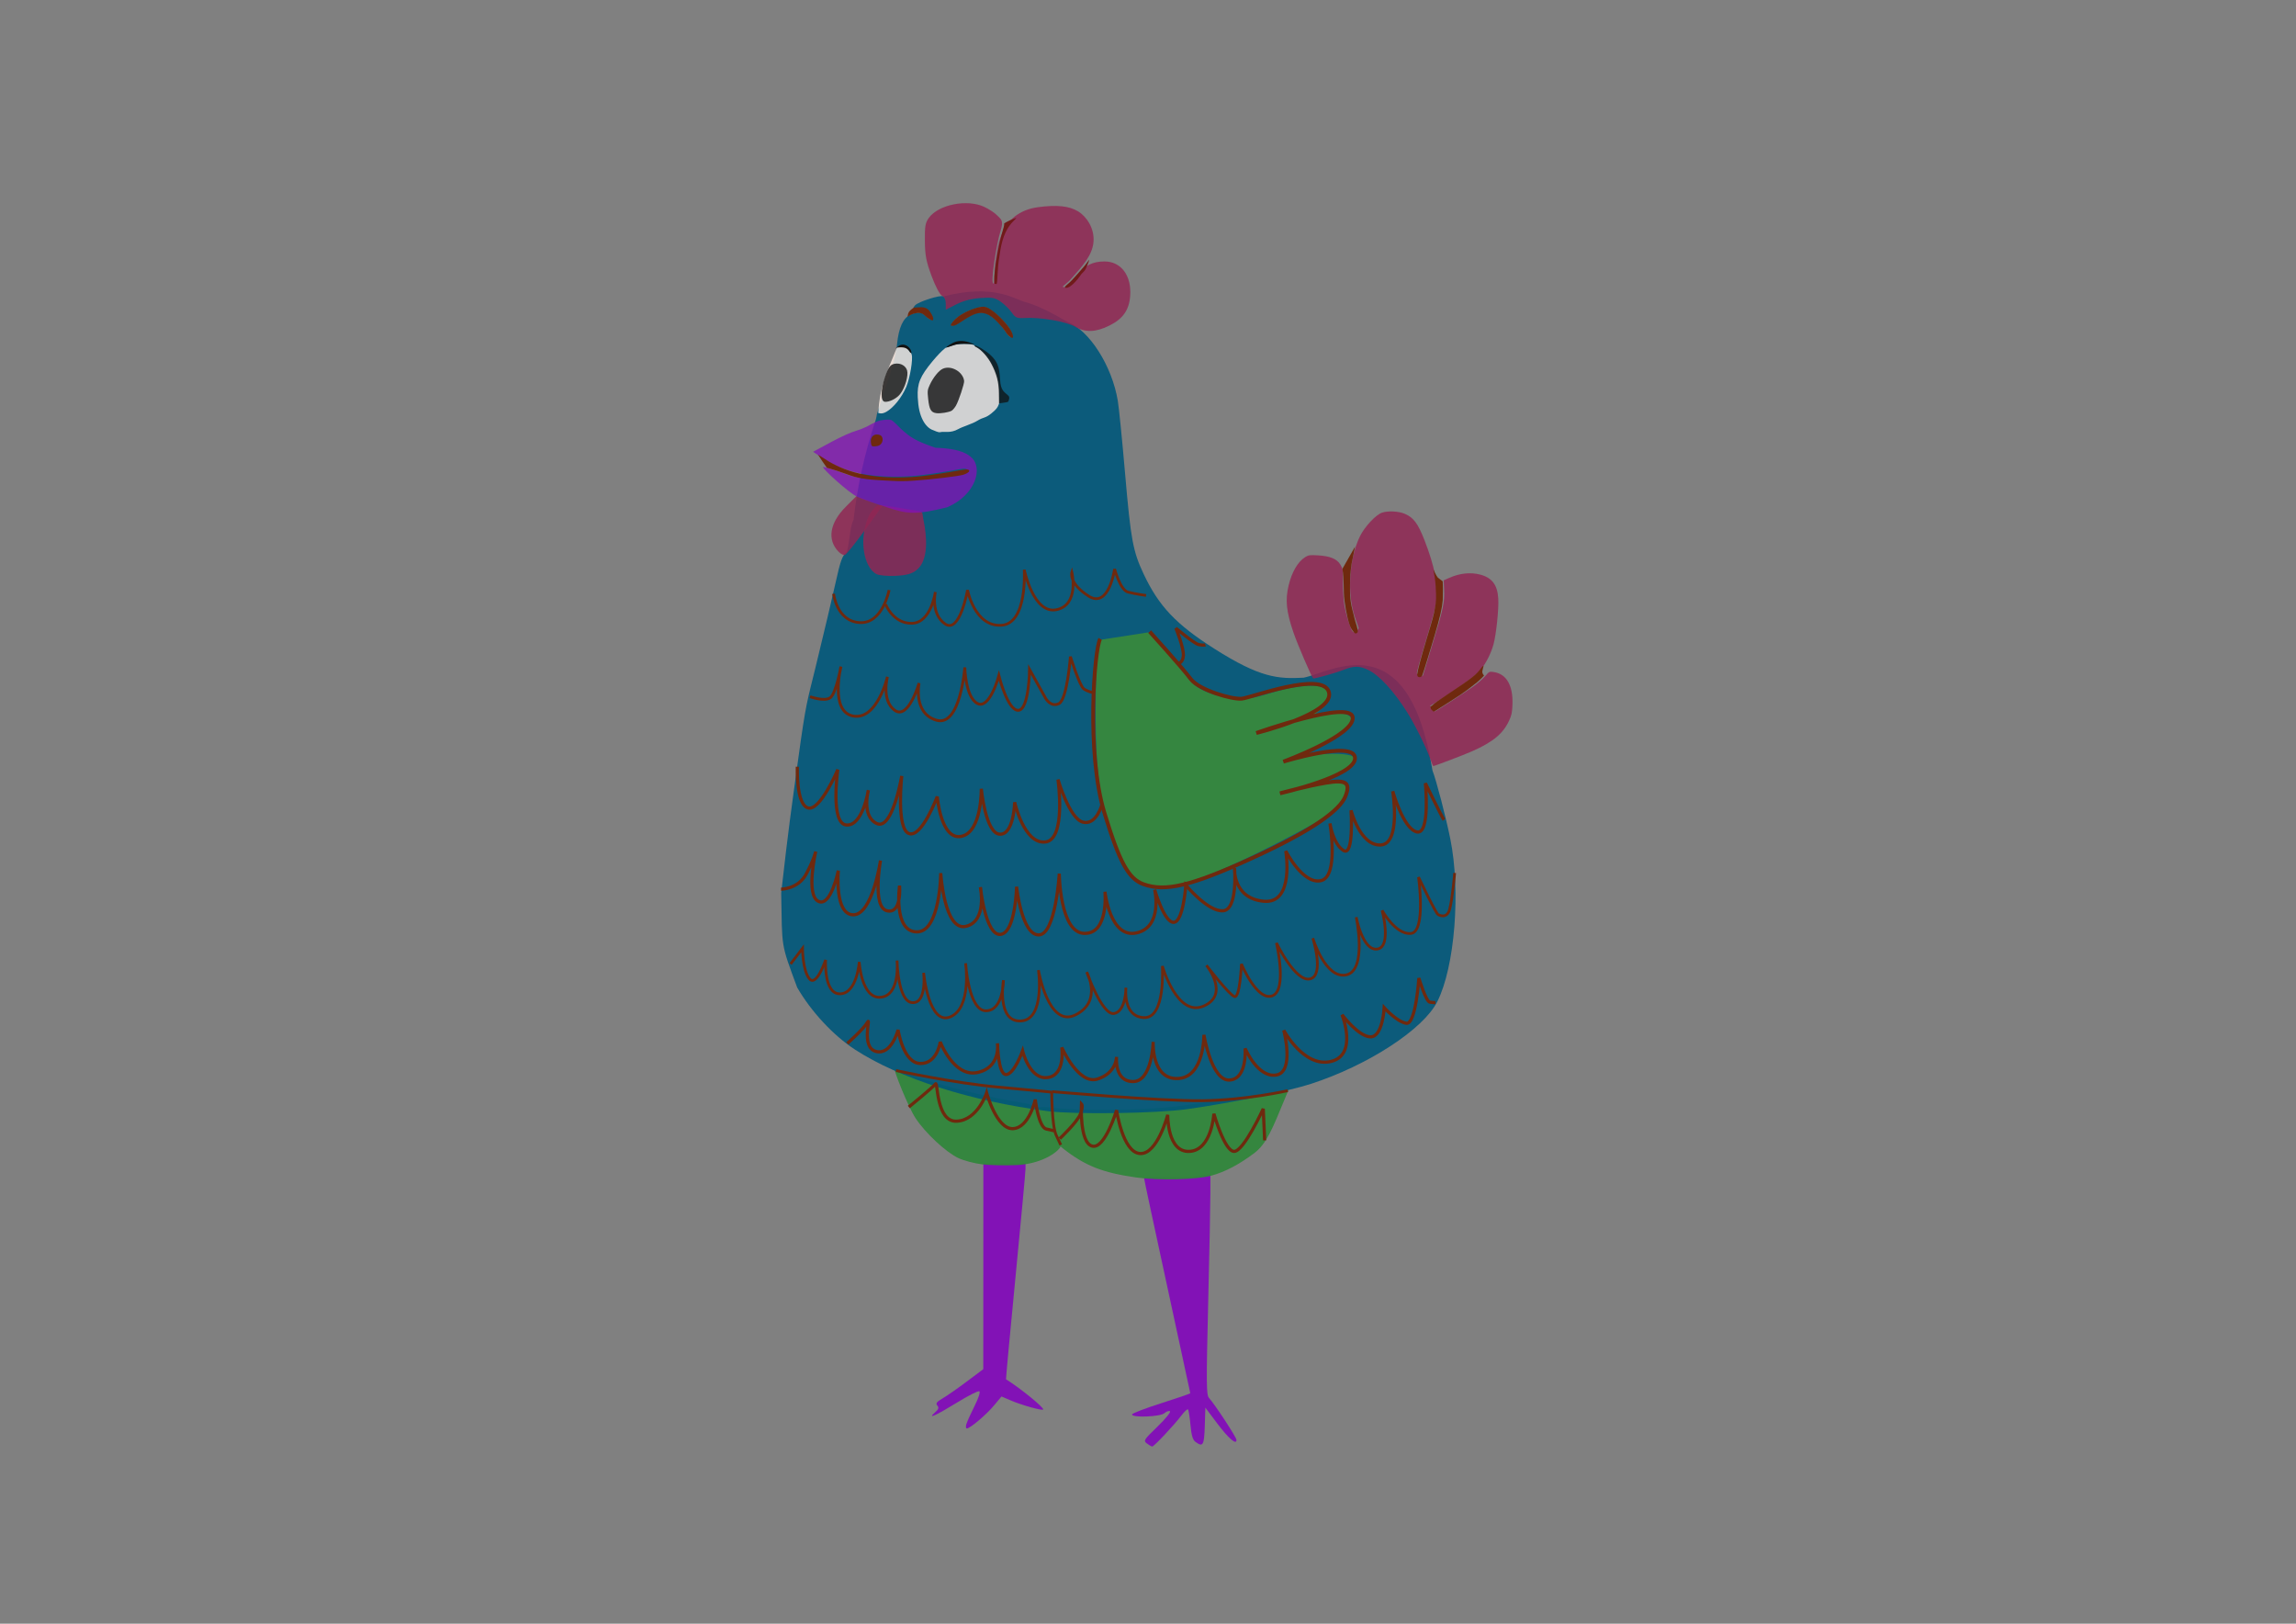 <?xml version="1.0" encoding="UTF-8" standalone="no"?>
<!-- Created with Inkscape (http://www.inkscape.org/) -->

<svg
   width="297mm"
   height="210mm"
   viewBox="0 0 297 210"
   version="1.1"
   id="svg951"
   inkscape:version="1.2.2 (732a01da63, 2022-12-09)"
   sodipodi:docname="poule_formes.svg"
   xmlns:inkscape="http://www.inkscape.org/namespaces/inkscape"
   xmlns:sodipodi="http://sodipodi.sourceforge.net/DTD/sodipodi-0.dtd"
   xmlns="http://www.w3.org/2000/svg"
   xmlns:svg="http://www.w3.org/2000/svg"
   xmlns:rdf="http://www.w3.org/1999/02/22-rdf-syntax-ns#"
   xmlns:cc="http://creativecommons.org/ns#"
   xmlns:dc="http://purl.org/dc/elements/1.1/">
  <rect x="0" y="0" width="297" height="210" fill="#808080" stroke="none"/>
  <defs
     id="defs945" />
  <sodipodi:namedview
     id="base"
     pagecolor="#ffffff"
     bordercolor="#666666"
     borderopacity="1.0"
     inkscape:pageopacity="0.0"
     inkscape:pageshadow="2"
     inkscape:zoom="1.4"
     inkscape:cx="515"
     inkscape:cy="412.14286"
     inkscape:document-units="mm"
     inkscape:current-layer="g52198"
     showgrid="false"
     inkscape:window-width="2560"
     inkscape:window-height="1369"
     inkscape:window-x="-8"
     inkscape:window-y="-8"
     inkscape:window-maximized="1"
     inkscape:pagecheckerboard="true"
     inkscape:showpageshadow="2"
     inkscape:deskcolor="#d1d1d1" />
  <g
     inkscape:label="Calque 1"
     inkscape:groupmode="layer"
     id="layer1"
     transform="translate(0,-87)">
    <g
       style="display:inline"
       id="g4844"
       transform="matrix(1.375,0,0,1.375,-80.609,91.626)"
       inkscape:export-filename="poule.png"
       inkscape:export-xdpi="96"
       inkscape:export-ydpi="96">
      <g
         id="g52198"
         transform="translate(13.607,1.134)">
        <path
           inkscape:connector-curvature="0"
           id="path4603"
           d="m 152.921,131.283 c -0.351,-0.271 -0.308,-0.34 0.996,-1.6 0.749,-0.724 1.275,-1.371 1.169,-1.437 -0.106,-0.066 -0.343,0.017 -0.527,0.183 -0.376,0.34 -3.044,0.444 -3.044,0.118 0,-0.101 1.233,-0.575 2.74,-1.054 1.507,-0.479 2.74,-0.903 2.74,-0.943 0,-0.04 -0.978,-4.568 -2.173,-10.063 -1.195,-5.495 -2.173,-10.07 -2.174,-10.166 -1.4e-4,-0.101 0.908,-0.148 2.136,-0.112 1.175,0.034 2.578,-0.018 3.119,-0.116 l 0.982,-0.179 8e-4,1.817 c 5.3e-4,0.999 -0.093,5.67 -0.208,10.379 -0.185,7.582 -0.176,8.599 0.077,8.882 0.593,0.662 2.587,3.708 2.587,3.953 0,0.508 -0.749,-0.14 -1.843,-1.595 l -1.086,-1.444 -0.054,1.734 c -0.057,1.815 -0.168,2.003 -0.879,1.482 -0.252,-0.184 -0.378,-0.613 -0.468,-1.597 -0.068,-0.74 -0.172,-1.394 -0.232,-1.454 -0.06,-0.06 -0.351,0.212 -0.647,0.605 -0.67,0.889 -2.553,2.887 -2.72,2.887 -0.068,0 -0.289,-0.127 -0.491,-0.283 z"
           style="fill:#8212b6;fill-opacity:1;stroke:none;stroke-width:0.189" />
        <path
           inkscape:connector-curvature="0"
           id="path4605"
           d="m 135.936,129.439 c 0.073,-0.234 0.417,-0.995 0.766,-1.691 0.369,-0.736 0.557,-1.314 0.449,-1.38 -0.102,-0.063 -1.015,0.395 -2.029,1.018 -2.053,1.261 -2.914,1.653 -2.153,0.981 0.349,-0.308 0.4,-0.452 0.231,-0.656 -0.173,-0.208 -0.072,-0.345 0.497,-0.677 0.393,-0.229 1.414,-0.94 2.269,-1.581 l 1.555,-1.165 0.004,-9.686 0.004,-9.686 h 1.984 1.984 l -0.002,0.52 c -0.001,0.286 -0.424,4.852 -0.939,10.148 -0.515,5.295 -0.918,9.64 -0.895,9.654 1.364,0.851 3.633,2.703 3.489,2.847 -0.115,0.115 -2.03,-0.421 -3.019,-0.846 l -0.895,-0.384 -0.712,0.853 c -0.729,0.874 -2.245,2.155 -2.551,2.155 -0.094,0 -0.111,-0.191 -0.039,-0.425 z"
           style="fill:#8212b6;fill-opacity:1;stroke:none;stroke-width:0.189" />
        <path
           inkscape:connector-curvature="0"
           id="path4607"
           d="m 151.884,106.253 c -3.18,-0.458 -4.776,-1.092 -6.87,-2.73 -1.015,-0.794 -3.029,-3.595 -2.872,-3.752 0.036,-0.036 0.82,-0.202 1.742,-0.082 2.485,0.322 8.59,0.27 11.693,-0.099 2.258,-0.268 8.812,-1.294 10.233,-1.498 l 0.442,-0.111 -0.302,0.729 c -1.223,2.951 -1.757,4.369 -2.949,5.265 -1.415,1.064 -2.741,1.759 -4.022,2.11 -1.407,0.385 -4.996,0.47 -7.096,0.168 z"
           style="fill:#32863d;fill-opacity:0.961;stroke:none;stroke-width:0.189"
           sodipodi:nodetypes="sccsssccscs" />
        <path
           inkscape:connector-curvature="0"
           id="path4609"
           d="m 137.435,105.023 c -0.728,-0.084 -1.741,-0.349 -2.251,-0.589 -1.168,-0.549 -3.083,-2.328 -4.018,-3.732 -0.724,-1.087 -2.083,-4.55 -1.984,-4.648 0.029,-0.029 0.687,0.205 1.461,0.52 2.419,0.985 8.045,2.3 10.596,2.667 0.694,0.1 0.933,0.237 1.199,0.687 0.183,0.309 0.745,1.407 1.373,2.079 1.096,1.172 1.129,1.235 0.815,1.581 -0.611,0.675 -2.082,1.419 -4,1.506 -1.027,0.046 -2.462,0.015 -3.19,-0.069 z"
           style="fill:#32863d;fill-opacity:0.961;stroke:none;stroke-width:0.189"
           sodipodi:nodetypes="ccsccccccsc" />
        <path
           inkscape:connector-curvature="0"
           id="path4611"
           d="m 143.577,100.017 c -7.216,-0.923 -13.982,-3.087 -18.143,-5.803 -2.027,-1.323 -4.111,-3.565 -5.421,-5.832 -1.592,-4.283 -1.395,-3.665 -1.504,-8.885 0.722,-6.342 0.862,-7.189 1.601,-12.592 0.74,-5.403 0.85,-5.428 1.62,-8.589 0.771,-3.161 1.635,-6.81 1.921,-8.11 0.42,-1.911 0.607,-2.43 0.973,-2.717 0.249,-0.195 0.333,-2.538 0.691,-3.069 0.354,-3.166 1.065,-6.38 2.089,-9.421 0.057,-0.211 0.104,-0.445 0.106,-0.52 1.14,-3.722 1.726,-4.654 1.967,-7.152 0.224,-1.398 0.696,-2.141 1.485,-2.336 0.618,-0.153 0.767,-0.119 1.18,0.268 0.58,0.545 0.827,0.374 0.4,-0.277 -0.305,-0.466 -0.578,-0.564 -1.335,-0.482 -0.319,0.035 -0.335,-0.001 -0.117,-0.264 0.294,-0.354 2.421,-1.031 2.702,-0.857 4.725,-1.208 6.589,0.243 7.723,0.549 1.134,0.307 2.507,1.018 3.992,1.887 1.946,0.743 4.123,4.044 4.674,7.41 0.108,0.66 0.413,3.709 0.677,6.776 0.542,6.283 0.74,7.354 1.765,9.524 1.416,2.997 3.04,4.71 6.64,6.998 4.294,2.73 5.968,2.854 8.395,2.723 2.644,-0.519 9.867,-5.262 12.121,8.724 0.367,0.944 1.27,4.41 1.681,6.45 0.991,4.916 0.421,12.034 -1.225,15.293 -1.316,2.608 -6.483,5.974 -11.864,7.73 -2.165,0.707 -7.526,1.803 -11.661,2.386 -2.89,0.407 -10.562,0.517 -13.135,0.188 z m -3.483,-73.409 c -0.428,-0.828 -1.775,-2.067 -2.395,-2.203 -0.638,-0.14 -2.308,0.568 -2.91,1.233 -0.611,0.675 -0.131,0.638 0.895,-0.068 1.268,-0.873 1.97,-0.899 2.872,-0.108 0.363,0.319 0.841,0.872 1.062,1.23 0.469,0.759 0.875,0.687 0.477,-0.084 z"
           style="fill:#00577a;fill-opacity:0.91;stroke:none;stroke-width:0.189"
           sodipodi:nodetypes="cscczsccccccsccccczccsssccscsscccccccccc" />
        <path
           inkscape:connector-curvature="0"
           id="path4625"
           d="m 127.467,49.502 c -1.196,-0.634 -1.672,-3.3 -0.754,-5.374 0.303,-0.685 0.861,-1.148 0.98,-1.145 0.119,0.004 1.008,0.127 1.972,0.295 2.517,0.44 2.016,0.116 2.22,1.075 0.339,1.596 0.513,3.831 -0.619,4.751 -0.458,0.372 -0.936,0.508 -1.98,0.561 -0.757,0.039 -1.576,-0.035 -1.819,-0.164 z"
           style="fill:#912653;fill-opacity:0.843;stroke:none;stroke-width:0.223"
           sodipodi:nodetypes="cccssccc" />
        <path
           inkscape:connector-curvature="0"
           id="path4627"
           d="m 123.906,47.396 c -1.091,-1.121 -0.839,-2.704 0.671,-4.218 l 1.012,-1.015 1.218,0.465 1.218,0.465 -1.647,2.276 c -0.906,1.252 -1.751,2.304 -1.877,2.339 -0.127,0.035 -0.395,-0.106 -0.596,-0.313 z"
           style="fill:#912653;fill-opacity:0.843;stroke:none;stroke-width:0.207" />
        <path
           inkscape:connector-curvature="0"
           id="path4629"
           d="m 146.183,26.242 c -0.817,-0.486 -3.299,-0.92 -4.756,-0.831 -0.737,0.045 -0.874,-0.013 -1.242,-0.531 -0.227,-0.32 -0.694,-0.774 -1.036,-1.009 -0.539,-0.37 -0.794,-0.415 -1.898,-0.335 -0.865,0.062 -1.593,0.254 -2.266,0.595 l -0.992,0.504 v -0.563 c 0,-0.36 -0.13,-0.633 -0.359,-0.756 -0.21,-0.113 -0.613,-0.877 -0.974,-1.849 -0.51,-1.372 -0.619,-1.939 -0.633,-3.296 -0.015,-1.375 0.045,-1.725 0.372,-2.173 0.927,-1.27 3.642,-1.8 5.246,-1.023 0.459,0.222 0.987,0.573 1.175,0.781 0.33,0.364 0.663,0.416 0.33,1.46 -0.386,1.21 -0.978,4.957 -0.675,4.957 0.102,0 0.105,-0.829 0.17,-1.843 0.207,-1.321 0.262,-2.073 0.734,-3.071 0.472,-0.998 1.462,-2.02 3.269,-2.265 1.793,-0.243 2.954,-0.123 3.803,0.394 0.764,0.465 1.552,1.582 1.44,2.875 -0.112,1.288 -1.091,2.318 -2.088,3.451 -0.419,0.476 -0.85,0.709 -0.796,0.764 0.183,0.183 0.898,-0.392 1.416,-1.137 0.586,-0.844 1.395,-1.247 2.501,-1.247 1.561,0 2.556,1.328 2.419,3.227 -0.097,1.34 -0.669,2.162 -1.947,2.801 -1.28,0.639 -2.279,0.677 -3.213,0.12 z"
           style="fill:#912653;fill-opacity:0.843;stroke:none;stroke-width:0.189"
           sodipodi:nodetypes="csccsscsccccsccsczsccsccssccc" />
        <path
           inkscape:connector-curvature="0"
           id="path4631"
           d="m 128.441,43.216 c -0.875,-0.284 -2.316,-0.759 -2.753,-0.973 -0.911,-0.446 -3.344,-2.696 -3.235,-2.815 0.04,-0.043 1.261,0.318 2.081,0.641 1.401,0.551 2.91,0.536 4.903,0.639 1.968,9.3e-4 5.426,-0.468 5.836,-0.565 0.927,-0.219 0.984,-0.703 0.064,-0.518 -0.355,0.072 -3.257,0.588 -4.644,0.67 -3.667,0.216 -6.278,-0.333 -8.4,-1.769 l -0.781,-0.529 1.771,-0.953 c 0.974,-0.524 1.842,-0.894 2.3,-1.031 0.458,-0.137 0.53,-0.197 0.849,-0.325 0.319,-0.128 0.794,-0.477 1.331,-0.621 0,0 0.695,-0.158 1.091,-0.064 0.22,0.093 0.902,0.82 0.902,0.82 0.902,0.82 1.352,1.133 3.261,1.796 2.5,0.077 3.11,0.67 3.395,0.92 1.076,0.941 0.451,3.486 -2.275,4.674 -3.037,0.766 -3.846,0.62 -5.695,0.004 z m -0.81,-5.847 c 0.459,-0.196 0.402,-0.971 -0.071,-0.971 -0.458,0 -0.687,0.338 -0.533,0.785 0.125,0.362 0.165,0.374 0.604,0.187 z"
           style="fill:#8212b6;fill-opacity:0.767;stroke:none;stroke-width:0.21"
           sodipodi:nodetypes="ccccccccscszzccscccccsccc" />
        <path
           inkscape:connector-curvature="0"
           id="path4637"
           d="m 130.621,28.625 c -0.17,-0.3 -0.473,-0.425 -0.945,-0.391 l -0.4,0.029 0.187,-0.149 c 0.269,-0.214 0.544,-0.252 0.827,-0.112 0.264,0.13 0.497,0.474 0.464,0.683 -0.019,0.12 -0.034,0.114 -0.133,-0.06 z"
           style="fill:#111111;fill-opacity:1;stroke:none;stroke-width:0.067" />
        <path
           style="fill:#912653;fill-opacity:0.843;stroke:none;stroke-width:0.094"
           d="m 179.535,66.791 c -0.363,-1.026 -1.43,-3.171 -2.137,-4.293 -1.247,-1.979 -2.608,-3.463 -3.637,-3.967 -0.847,-0.414 -1.364,-0.417 -2.377,-0.011 -0.713,0.285 -2.771,0.861 -2.829,0.792 -0.197,-0.235 -1.478,-3.219 -1.855,-4.321 -0.674,-1.971 -0.783,-3.048 -0.452,-4.431 0.302,-1.261 0.875,-2.235 1.566,-2.662 0.294,-0.182 0.429,-0.201 1.154,-0.161 1.175,0.064 1.831,0.333 2.154,0.883 0.233,0.398 0.245,0.483 0.235,1.67 -0.006,0.703 0.049,1.615 0.126,2.081 0.144,0.874 0.544,2.192 0.752,2.476 0.118,0.161 0.134,0.161 0.382,-0.002 0.164,-0.108 0.24,-0.224 0.207,-0.32 -0.028,-0.082 -0.179,-0.513 -0.334,-0.957 -0.764,-2.181 -0.557,-5.535 0.47,-7.626 0.44,-0.896 1.48,-2.012 2.063,-2.215 0.56,-0.195 1.589,-0.144 2.165,0.109 0.82,0.359 1.222,0.899 1.84,2.477 0.958,2.444 1.324,4.342 1.12,5.804 -0.061,0.434 -0.511,2.094 -1.012,3.729 -0.497,1.621 -0.867,2.981 -0.824,3.024 0.043,0.042 0.188,0.104 0.321,0.136 l 0.242,0.06 0.918,-3.006 c 1.011,-3.311 1.142,-3.931 1.083,-5.148 l -0.04,-0.825 0.525,-0.232 c 1.001,-0.442 2.006,-0.546 2.92,-0.303 1.108,0.295 1.613,0.97 1.689,2.259 0.058,0.974 -0.195,3.386 -0.451,4.311 -0.273,0.983 -0.851,2.048 -1.437,2.643 -0.431,0.439 -2.501,1.891 -4.019,2.821 l -0.5,0.306 0.168,0.284 c 0.092,0.156 0.215,0.265 0.274,0.243 0.207,-0.08 2.838,-1.788 3.602,-2.339 0.426,-0.307 0.942,-0.755 1.146,-0.994 0.365,-0.427 0.379,-0.434 0.801,-0.37 1.195,0.179 1.823,1.28 1.75,3.068 -0.031,0.769 -0.081,1.002 -0.326,1.523 -0.574,1.221 -1.515,1.995 -3.485,2.866 -0.801,0.354 -3.515,1.386 -3.644,1.386 -0.023,-9.5e-5 -0.163,-0.345 -0.312,-0.767 z"
           id="path5114"
           inkscape:connector-curvature="0" />
        <path
           style="fill:none;stroke:#6f290e;stroke-width:0.265px;stroke-linecap:butt;stroke-linejoin:miter;stroke-opacity:1"
           d="m 129.315,96.2 c 0,0 5.433,1.181 9.638,1.559 4.205,0.378 5.008,0.472 5.008,0.472 0,0 0,3.166 0.425,4.063 0.425,0.898 0.425,0.898 0.425,0.898"
           id="path5124"
           inkscape:connector-curvature="0" />
        <path
           style="fill:none;stroke:#6f290e;stroke-width:0.265px;stroke-linecap:butt;stroke-linejoin:miter;stroke-opacity:1"
           d="m 144.009,98.185 c 0.236,0 10.016,0.898 14.127,0.85 4.11,-0.047 8.032,-0.945 8.032,-0.945"
           id="path5126"
           inkscape:connector-curvature="0" />
        <path
           style="fill:#6f290e;fill-opacity:1;stroke:none;stroke-width:0.024"
           d="m 140.084,27.217 c -0.113,-0.083 -0.244,-0.162 -0.43,-0.448 -0.189,-0.291 -0.424,-0.58 -0.738,-0.911 -0.454,-0.478 -0.781,-0.718 -1.141,-0.84 -0.594,-0.2 -1.13,-0.043 -2.13,0.626 -0.247,0.165 -0.558,0.356 -0.693,0.424 -0.247,0.126 -0.448,0.093 -0.481,0.038 -0.059,-0.097 0.325,-0.556 0.681,-0.815 0.56,-0.406 1.346,-0.762 1.967,-0.891 0.514,-0.107 0.732,-0.052 1.248,0.315 0.631,0.448 1.45,1.325 1.751,1.873 0.284,0.518 0.266,0.85 -0.034,0.628 z"
           id="path5147"
           inkscape:connector-curvature="0"
           sodipodi:nodetypes="cccccsccccccc" />
        <path
           style="fill:#6f290e;fill-opacity:1;stroke:none;stroke-width:0.012"
           d="m 132.226,25.364 c -0.257,-0.243 -0.355,-0.318 -0.487,-0.37 -0.157,-0.062 -0.309,-0.094 -0.642,-0.015 -0.261,0.061 -0.426,0.133 -0.599,0.258 -0.113,0.081 -0.107,0.079 -0.097,0.031 0.017,-0.081 0.041,-0.258 0.089,-0.356 0.06,-0.123 0.199,-0.266 0.377,-0.39 l 0.126,-0.087 0.15,-0.008 c 0.083,-0.004 0.234,-0.014 0.336,-0.022 0.386,-0.03 0.648,0.033 0.843,0.202 0.212,0.184 0.49,0.67 0.49,0.855 0,0.04 -0.002,0.15 -0.024,0.165 -0.034,0.024 -0.191,-0.006 -0.287,-0.08 -0.132,-0.082 -0.192,-0.129 -0.275,-0.183 z"
           id="path5151"
           inkscape:connector-curvature="0"
           sodipodi:nodetypes="cccccccccccsccc" />
        <path
           style="fill:#6f290e;fill-opacity:1;stroke:none;stroke-width:0.017"
           d="m 172.449,55.034 c -0.067,-0.052 -0.232,-0.282 -0.298,-0.387 -0.24,-0.383 -0.498,-1.506 -0.649,-2.651 -0.07,-0.531 -0.058,-0.88 -0.075,-1.489 -0.029,-0.594 -0.021,-0.957 -0.121,-1.5 0.028,-0.028 1.184,-2.093 1.189,-2.088 0.003,0.003 -0.305,1.496 -0.324,1.613 -0.037,0.231 -0.089,0.684 -0.12,1.033 -0.029,0.338 -0.04,1.576 -0.017,1.977 0.044,0.763 0.199,1.267 0.333,1.797 0.023,0.092 0.095,0.417 0.159,0.615 0.206,0.631 0.267,0.956 0.208,1.028 -0.189,0.197 -0.262,0.058 -0.285,0.052 z"
           id="path5203"
           inkscape:connector-curvature="0"
           sodipodi:nodetypes="ccccccccccccc" />
        <path
           style="fill:#6f290e;fill-opacity:1;stroke:none;stroke-width:0.017"
           d="m 178.339,58.957 c 0.067,-0.487 0.35,-1.554 0.878,-3.312 0.534,-1.779 0.688,-2.244 0.825,-3.107 0.067,-0.424 0.082,-0.677 0.072,-1.176 -0.009,-0.474 -0.039,-0.98 -0.122,-1.553 -0.023,-0.16 -0.139,-0.761 -0.136,-0.764 0.003,-0.003 0.263,0.602 0.435,0.794 l 0.454,0.343 0.017,0.726 c -9e-5,0.421 -0.004,0.929 -0.013,1.039 -0.066,0.781 -0.281,1.676 -0.735,3.222 -0.399,1.361 -1.028,3.405 -1.181,3.817 -0.071,0.191 -0.227,0.243 -0.327,0.2 -0.135,-0.03 -0.128,-0.069 -0.168,-0.229 z"
           id="path5205"
           inkscape:connector-curvature="0"
           sodipodi:nodetypes="csccccccccsccc" />
        <path
           style="fill:#6f290e;fill-opacity:1;stroke:none;stroke-width:0.017"
           d="m 179.635,62.197 -0.049,-0.224 0.173,-0.118 c 0.245,-0.251 0.652,-0.51 1.638,-1.173 1.085,-0.729 1.542,-1.026 2.107,-1.466 0.466,-0.363 0.599,-0.538 0.895,-0.927 0.082,-0.108 0.134,-0.148 0.191,-0.171 0.002,0.002 -0.057,0.244 -0.11,0.474 -0.06,0.256 0.143,0.438 0.153,0.444 0.018,0.011 -0.39,0.423 -0.613,0.608 -0.343,0.285 -1.021,0.804 -1.596,1.197 -0.38,0.26 -1.546,0.999 -1.954,1.256 -0.285,0.18 -0.535,0.345 -0.578,0.345 -0.011,0 -0.228,-0.197 -0.258,-0.245 z"
           id="path5207"
           inkscape:connector-curvature="0"
           sodipodi:nodetypes="ccccsccccscssc" />
        <path
           style="fill:#6f290e;fill-opacity:1;stroke:none;stroke-width:0.063"
           d="m 486.29,153.702 c -6.106,-0.295 -8.08,-0.465 -10.638,-0.916 -1.918,-0.338 -3.135,-0.684 -5.511,-1.569 -1.845,-0.687 -4.106,-1.431 -5.598,-1.842 -0.574,-0.158 -1.077,-0.298 -1.116,-0.31 -0.088,-0.027 -3.199,-4.642 -3.157,-4.683 0.016,-0.016 0.664,0.395 1.44,0.914 1.982,1.325 3.015,1.931 4.756,2.79 4.318,2.129 8.724,3.361 14.332,4.007 4.664,0.537 10.977,0.524 16.005,-0.033 3.295,-0.365 9.168,-1.26 13.686,-2.084 2.246,-0.41 2.988,-0.427 3.376,-0.075 0.433,0.392 -0.489,1.157 -1.948,1.616 -1.736,0.547 -11.361,1.703 -17.703,2.126 -3.161,0.211 -4.582,0.222 -7.923,0.06 z"
           id="path5211"
           inkscape:connector-curvature="0"
           transform="scale(0.265)" />
        <path
           style="fill:#6f290e;fill-opacity:1;stroke:none;stroke-width:0.013"
           d="m 127.041,37.442 c -0.042,-0.038 -0.064,-0.104 -0.082,-0.246 -0.032,-0.241 -0.015,-0.395 0.061,-0.54 0.119,-0.227 0.354,-0.322 0.655,-0.264 0.172,0.033 0.236,0.073 0.311,0.195 0.186,0.303 -0.027,0.781 -0.383,0.858 -0.086,0.019 -0.27,0.043 -0.358,0.047 -0.077,0.004 -0.172,-0.019 -0.204,-0.05 z"
           id="path5213"
           inkscape:connector-curvature="0" />
        <path
           style="fill:#701a1a;fill-opacity:1;stroke:none;stroke-width:0.063"
           d="m 523.002,83.736 c -0.114,-0.204 -0.208,-1.975 -0.117,-3.045 0.395,-4.68 1.787,-11.821 2.884,-15.532 0.362,-1.223 0.594,-1.969 0.595,-2.473 l 0.012,-0.38 0.852,-0.482 c 1.245,-0.704 3.214,-1.432 3.472,-1.432 0.035,0 -0.476,0.533 -0.788,0.837 -2.607,2.54 -4.04,5.687 -4.876,10.496 -0.511,2.938 -0.793,5.095 -0.886,6.755 -0.238,4.276 -0.309,4.956 -0.452,5.319 -0.135,0.099 -0.538,-0.011 -0.696,-0.063 z"
           id="path5219"
           inkscape:connector-curvature="0"
           transform="scale(0.265)"
           sodipodi:nodetypes="ccccccsscccc" />
        <path
           style="fill:#701a1a;fill-opacity:1;stroke:none;stroke-width:0.063"
           d="m 548.007,85.097 c -0.193,-0.164 0.032,-0.503 0.906,-1.221 0.925,-0.759 1.843,-1.731 3.227,-3.305 2.042,-2.323 2.901,-3.263 3.792,-4.536 0.264,-0.377 0.614,-0.842 0.614,-0.786 0,0.149 -0.29,1.132 -0.802,2.229 -0.437,0.935 -0.453,1.24 -1.039,1.85 -0.335,0.349 -0.746,0.744 -0.888,0.934 -0.142,0.19 -0.546,0.761 -0.843,1.16 -1.633,2.191 -3.466,3.758 -4.418,3.758 -0.117,0 -0.355,0.074 -0.393,0.028 z"
           id="path5221"
           inkscape:connector-curvature="0"
           transform="scale(0.265)"
           sodipodi:nodetypes="ccccscccsscc" />
        <path
           style="fill:#ffeee6;fill-opacity:0.808;stroke:none;stroke-width:0.017"
           d="m 127.729,34.366 -0.09,-0.026 0.011,-0.102 c 0.127,-2.158 0.632,-3.355 1.745,-6.045 0.007,-0.007 0.125,-0.017 0.262,-0.023 0.485,-0.019 0.72,0.085 0.92,0.406 0.07,0.112 0.122,0.155 0.124,0.102 0.001,-0.036 0.048,0.059 0.084,0.171 0.138,0.428 -0.161,2.225 -0.506,3.04 -0.416,0.985 -1.193,1.957 -1.876,2.347 -0.256,0.146 -0.475,0.188 -0.674,0.13 z"
           id="path5225"
           inkscape:connector-curvature="0"
           sodipodi:nodetypes="cccccsccsssc" />
        <g
           inkscape:export-ydpi="96"
           inkscape:export-xdpi="96"
           id="g5370-6"
           transform="matrix(0.986,0,0,0.955,92.762,-161.143)"
           style="display:inline;stroke-width:0.265;stroke-miterlimit:4;stroke-dasharray:none">
          <path
             sodipodi:nodetypes="ccc"
             inkscape:connector-curvature="0"
             id="path5364-8"
             d="m 31.112,222.508 c 0,0 0.284,2.706 2.489,2.84 2.205,0.134 2.806,-3.207 2.806,-3.207"
             style="fill:none;stroke:#6f290e;stroke-width:0.265;stroke-linecap:butt;stroke-linejoin:miter;stroke-miterlimit:4;stroke-dasharray:none;stroke-opacity:1" />
          <path
             inkscape:connector-curvature="0"
             id="path5366-1"
             d="m 36.074,223.544 c 0,0 0.735,1.938 2.539,1.871 1.804,-0.067 2.205,-3.074 2.205,-3.074 0,0 -0.468,2.138 0.935,3.14 1.403,1.002 2.138,-3.341 2.138,-3.341 0,0 0.668,3.608 3.207,3.474 2.539,-0.134 2.205,-5.479 2.205,-5.479 0,0 0.869,4.41 3.074,3.942 2.205,-0.468 1.47,-3.675 1.47,-3.675 0,0 -0.334,1.069 1.604,2.339 1.938,1.27 2.472,-2.673 2.472,-2.673 0,0 0.535,2.071 1.27,2.272 0.735,0.2 1.737,0.334 1.737,0.334"
             style="fill:none;stroke:#6f290e;stroke-width:0.265;stroke-linecap:butt;stroke-linejoin:miter;stroke-miterlimit:4;stroke-dasharray:none;stroke-opacity:1" />
        </g>
        <path
           inkscape:export-ydpi="96"
           inkscape:export-xdpi="96"
           style="display:inline;fill:none;stroke:#6f290e;stroke-width:0.257;stroke-linecap:butt;stroke-linejoin:miter;stroke-miterlimit:4;stroke-dasharray:none;stroke-opacity:1"
           d="m 119.396,86.174 1.12,-1.468 c 0,0 0,2.106 0.659,2.872 0.659,0.766 1.515,-1.787 1.515,-1.787 0,0 -0.198,3.255 1.383,3.191 1.581,-0.064 1.778,-3 1.778,-3 0,0 0.198,3.511 2.042,3.319 1.844,-0.191 1.515,-3.447 1.515,-3.447 0,0 0.066,3.894 1.449,3.957 1.383,0.064 1.054,-2.808 1.054,-2.808 0,0 0.461,4.979 2.502,4.149 2.042,-0.83 1.449,-5.042 1.449,-5.042 0,0 0.263,4.468 1.91,4.468 1.646,0 1.646,-2.872 1.646,-2.872 0,0 -0.659,3.957 1.646,3.83 2.305,-0.128 1.646,-4.787 1.646,-4.787 0,0 0.922,5.489 3.49,4.213 2.568,-1.277 1.054,-4.021 1.054,-4.021 0,0 1.449,4.085 2.568,3.894 1.12,-0.191 1.12,-2.425 1.12,-2.425 0,0 -0.329,2.745 1.712,2.808 2.042,0.064 1.712,-4.851 1.712,-4.851 0,0 1.383,4.851 3.885,3.766 2.502,-1.085 0.263,-3.83 0.263,-3.83 0,0 2.107,2.745 2.634,2.936 0.527,0.191 0.659,-3.064 0.659,-3.064 0,0 1.449,3.511 2.898,3 1.449,-0.511 0.395,-4.979 0.395,-4.979 0,0 1.778,3.702 3.161,3.383 1.383,-0.319 0.263,-3.83 0.263,-3.83 0,0 1.185,3.894 3.161,3.447 1.976,-0.447 0.922,-5.425 0.922,-5.425 0,0 0.593,3.191 1.976,3 1.383,-0.191 0.461,-3.638 0.461,-3.638 0,0 1.251,2.298 2.7,2.17 1.449,-0.128 0.724,-5.298 0.724,-5.298 0,0 1.658,3.5 1.853,3.529 0,0 0.811,0.487 1.078,-0.515 0.267,-1.002 0.468,-3.408 0.468,-3.408"
           id="path5382-4"
           inkscape:connector-curvature="0"
           sodipodi:nodetypes="ccccccscccccscccscccccccccccscscccccc" />
        <path
           inkscape:connector-curvature="0"
           id="path4635"
           d="m 128.251,33.292 c -0.402,-0.046 -0.391,-1.11 0.023,-2.322 0.346,-1.013 0.533,-1.235 1.066,-1.269 0.468,-0.03 0.894,0.239 1.013,0.641 0.144,0.485 -0.188,1.624 -0.647,2.218 -0.331,0.429 -1.03,0.781 -1.456,0.732 z"
           style="fill:#0f0f0f;fill-opacity:0.792;stroke:none;stroke-width:0.084" />
        <path
           style="fill:#52a417;fill-opacity:0.584;stroke:none;stroke-width:0.361"
           d="m 148.28,55.722 c 0,0 -0.481,8.095 0.094,12.983 0.576,4.888 1.987,9.97 5.258,10.359 3.271,0.39 13.869,-5.413 16.723,-7.066 1.615,-0.936 2.526,-3.682 -0.823,-2.816 -0.626,0.162 3.135,-1.766 2.984,-2.284 -0.293,-1 -6.063,-0.154 -5.407,-0.256 1.326,-0.206 5.405,-2.584 5.025,-3.563 -0.54,-1.392 -6.506,0.642 -5.8,0.529 3.451,-0.551 5.766,-4.128 1.08,-3.544 -2.31,0.288 -3.655,0.985 -4.774,1.094 -2.459,0.24 -4.979,-0.583 -5.834,-1.852 -0.855,-1.269 -3.772,-4.321 -3.772,-4.321"
           id="path564"
           sodipodi:nodetypes="csssssssssssc"
           inkscape:connector-curvature="0" />
        <path
           style="fill:none;fill-opacity:1;stroke:#6f290e;stroke-width:0.361;stroke-opacity:1"
           d="m 148.518,55.592 c -0.544,0.955 -1.328,10.691 0.398,16.363 1.408,4.63 2.263,6.208 3.672,6.716 2.049,0.739 4.471,0.178 10.224,-2.453 5.753,-2.631 8.256,-4.516 8.773,-5.8 0.516,-1.284 0.088,-1.611 -1.821,-1.29 -1.909,0.321 -4.332,0.996 -4.332,0.996 0,0 7.099,-1.594 7.063,-3.317 -0.036,-1.723 -6.746,0.338 -6.746,0.338 0,0 6.727,-2.471 6.528,-4.166 -0.2,-1.696 -9.07,1.469 -9.07,1.469 0,0 7.405,-1.811 6.832,-3.843 -0.573,-2.032 -7.333,0.535 -8.213,0.617 -0.88,0.082 -4,-0.796 -4.792,-1.859 -0.793,-1.064 -3.857,-4.45 -3.857,-4.45"
           id="path1503"
           sodipodi:nodetypes="cssssscscscsssc"
           inkscape:connector-curvature="0" />
        <path
           style="fill:#ffeee7;fill-opacity:0.806;stroke:none;stroke-width:0.017"
           d="m 132.802,35.962 c -0.36,-0.108 -0.722,-0.46 -0.967,-0.938 -0.289,-0.564 -0.432,-1.205 -0.478,-2.144 -0.064,-1.303 0.209,-1.973 1.385,-3.394 0.424,-0.512 0.872,-0.98 1.145,-1.196 0.11,-0.087 0.139,-0.1 0.509,-0.223 0.216,-0.072 0.46,-0.145 0.543,-0.162 0.372,-0.077 1.23,-0.077 1.53,5.29e-4 0.152,0.039 0.256,0.086 0.263,0.119 0.008,0.039 0.035,0.059 0.187,0.142 0.256,0.14 0.501,0.346 0.762,0.639 0.295,0.331 0.504,0.643 0.726,1.083 0.253,0.501 0.423,0.975 0.516,1.442 0.087,0.435 0.105,0.675 0.107,1.402 l 0.002,0.658 -0.08,0.208 c -0.074,0.195 -0.168,0.384 -0.669,0.788 -0.611,0.493 -0.692,0.303 -1.359,0.712 -0.437,0.27 -1.33,0.526 -1.762,0.766 -0.748,0.417 -1.314,0.192 -1.664,0.284 -0.221,0.058 -0.55,-0.143 -0.697,-0.187 z"
           id="path5227"
           inkscape:connector-curvature="0"
           sodipodi:nodetypes="sssssssssssssccssccsss" />
        <path
           inkscape:connector-curvature="0"
           id="path4639"
           d="m 138.989,32.523 c -0.012,-1.085 -0.203,-1.833 -0.717,-2.808 -0.355,-0.673 -0.97,-1.348 -1.42,-1.561 -0.143,-0.068 -0.213,-0.137 -0.154,-0.155 0.178,-0.054 1.083,0.494 1.542,0.934 0.603,0.578 0.798,1.086 0.859,2.236 0.06,1.145 0.424,1.19 0.795,1.562 0.165,0.166 -0.014,0.553 -0.051,0.573 -0.037,0.02 -0.242,0.058 -0.455,0.086 l -0.387,0.051 z"
           style="fill:#111111;fill-opacity:0.744;stroke:none;stroke-width:0.082"
           sodipodi:nodetypes="cccccsccccc" />
        <path
           inkscape:connector-curvature="0"
           id="path4641"
           d="m 134.147,28.066 c 0.089,-0.073 0.324,-0.215 0.521,-0.316 0.421,-0.216 0.92,-0.235 1.497,-0.058 0.387,0.119 0.711,0.297 0.358,0.197 -0.107,-0.031 -0.473,-0.053 -0.813,-0.05 -0.491,0.004 -0.722,0.042 -1.124,0.184 -0.601,0.212 -0.652,0.217 -0.438,0.043 z"
           style="display:inline;fill:#111111;fill-opacity:1;stroke:none;stroke-width:0.066" />
        <path
           inkscape:connector-curvature="0"
           id="path4633"
           d="m 133.119,34.366 c -0.512,-0.065 -0.674,-0.339 -0.78,-1.315 -0.083,-0.77 -0.072,-0.872 0.156,-1.363 0.319,-0.687 0.841,-1.331 1.216,-1.501 0.789,-0.358 1.911,0.285 2.009,1.151 0.028,0.248 -0.515,1.883 -0.771,2.319 -0.121,0.207 -0.304,0.423 -0.406,0.48 -0.271,0.151 -1.05,0.276 -1.425,0.228 z"
           style="fill:#101010;fill-opacity:0.792;stroke:none;stroke-width:0.087" />
      </g>
      <path
         inkscape:export-ydpi="96"
         inkscape:export-xdpi="96"
         style="display:inline;fill:none;stroke:#6f290e;stroke-width:0.266;stroke-linecap:butt;stroke-linejoin:miter;stroke-miterlimit:4;stroke-dasharray:none;stroke-opacity:1"
         d="m 134.831,62.166 c 0,0 1.351,0.493 1.9,0.099 0.549,-0.394 1.007,-2.93 1.007,-2.93 0,0 -1.076,4.26 1.168,4.654 2.244,0.394 3.205,-3.694 3.205,-3.694 0,0 -0.595,2.216 0.687,3.152 1.282,0.936 2.289,-2.561 2.289,-2.561 0,0 -0.595,2.857 1.648,3.497 2.244,0.64 2.656,-4.974 2.656,-4.974 0,0 0.046,2.807 1.19,3.398 1.145,0.591 2.015,-2.61 2.015,-2.61 0,0 0.824,3.3 1.832,3.251 1.007,-0.049 1.053,-3.842 1.053,-3.842 l 1.511,2.709 c 0,0 0.496,0.896 1.264,0.495 0.768,-0.401 1.069,-4.41 1.069,-4.41 0,0 0.869,2.773 1.27,3.04 0.401,0.267 0.835,0.334 0.835,0.334"
         id="path5372-7"
         inkscape:connector-curvature="0"
         sodipodi:nodetypes="cccccscccccc" />
      <path
         style="fill:none;fill-opacity:1;stroke:#6f290e;stroke-width:0.3;stroke-dasharray:none;stroke-opacity:1"
         d="m 169.415,59.033 c 0,0 0.468,0.033 0.535,-0.702 0.067,-0.735 -0.702,-2.606 -0.702,-2.606 0,0 1.704,1.437 2.138,1.537 0.434,0.1 0.635,0.033 0.635,0.033"
         id="path4062"
         inkscape:connector-curvature="0" />
      <path
         style="fill:none;fill-opacity:1;stroke:#6f290e;stroke-width:0.3;stroke-dasharray:none;stroke-opacity:1"
         d="m 133.635,68.755 c 0,0 -0.134,3.541 1.002,3.875 1.136,0.334 2.806,-3.608 2.806,-3.608 0,0 -0.735,5.078 0.802,5.212 1.537,0.134 2.071,-3.274 2.071,-3.274 0,0 -0.668,2.472 0.802,3.14 1.47,0.668 2.339,-4.477 2.339,-4.477 0,0 -0.535,4.944 0.668,5.412 1.203,0.468 2.673,-3.475 2.673,-3.475 0,0 0.334,4.143 2.272,3.742 1.938,-0.401 1.871,-4.477 1.871,-4.477 0,0 0.401,4.209 1.737,4.276 1.336,0.067 1.403,-3.007 1.403,-3.007 0,0 0.869,3.942 2.873,3.742 2.005,-0.2 1.203,-5.88 1.203,-5.88 0,0 1.069,3.675 2.339,4.009 1.27,0.334 1.804,-1.67 1.804,-1.67"
         id="path4064"
         inkscape:connector-curvature="0" />
      <path
         style="fill:none;fill-opacity:1;stroke:#6f290e;stroke-width:0.3;stroke-dasharray:none;stroke-opacity:1"
         d="m 132.103,80.273 c 0,0 1.606,0 2.362,-1.417 0.756,-1.417 0.898,-2.126 0.898,-2.126 0,0 -0.945,4.063 0.236,4.677 1.181,0.614 1.89,-2.882 1.89,-2.882 0,0 -0.378,4.158 1.417,4.158 1.795,0 2.551,-5.103 2.551,-5.103 0,0 -0.803,4.394 0.614,4.725 1.417,0.331 1.181,-2.362 1.181,-2.362 0,0 -0.614,4.299 1.606,4.347 2.221,0.047 2.268,-5.528 2.268,-5.528 0,0 0.331,5.481 2.362,5.008 2.032,-0.472 1.37,-3.685 1.37,-3.685 0,0 0.472,4.583 1.89,4.441 1.417,-0.142 1.512,-4.488 1.512,-4.488 0,0 0.472,4.536 2.079,4.536 1.606,0 1.937,-5.764 1.937,-5.764 0,0 0.047,5.575 2.362,5.622 2.315,0.047 1.937,-3.922 1.937,-3.922 0,0 0.472,4.441 2.977,3.874 2.504,-0.567 1.701,-4.063 1.701,-4.063 0,0 0.898,3.118 1.795,3.071 0.898,-0.047 1.134,-3.496 1.134,-3.496 0,0 2.079,2.504 3.496,2.41 1.417,-0.094 1.087,-4.016 1.087,-4.016 0,0 -0.189,2.835 2.74,3.118 2.929,0.283 2.079,-4.725 2.079,-4.725 0,0 1.606,3.166 3.307,2.788 1.701,-0.378 0.85,-5.386 0.85,-5.386 0,0 0.283,1.937 1.276,2.551 0.992,0.614 0.709,-3.78 0.709,-3.78 0,0 0.85,3.355 2.788,3.26 1.937,-0.094 1.134,-5.055 1.134,-5.055 0,0 0.992,3.544 2.268,3.827 1.276,0.283 0.803,-4.583 0.803,-4.583 0,0 1.559,3.213 1.748,3.449"
         id="path4066"
         inkscape:connector-curvature="0" />
      <path
         style="fill:none;fill-opacity:1;stroke:#6f290e;stroke-width:0.3;stroke-dasharray:none;stroke-opacity:1"
         d="m 138.339,94.778 c 0,0 1.512,-1.323 1.89,-1.984 0.378,-0.661 -0.661,2.362 0.803,2.74 1.465,0.378 2.079,-2.032 2.079,-2.032 0,0 0.472,3.118 2.079,3.166 1.606,0.047 1.89,-2.032 1.89,-2.032 0,0 1.276,3.355 3.496,2.882 2.221,-0.472 1.89,-2.74 1.89,-2.74 0,0 0.047,2.929 0.803,2.929 0.756,0 1.559,-2.221 1.559,-2.221 0,0 0.661,2.74 2.362,2.504 1.701,-0.236 1.323,-2.835 1.323,-2.835 0,0 1.559,3.544 3.355,2.977 1.795,-0.567 1.795,-2.079 1.795,-2.079 0,0 -0.236,2.315 1.559,2.315 1.795,0 1.89,-3.733 1.89,-3.733 0,0 -0.189,3.544 2.315,3.449 2.504,-0.095 2.457,-4.11 2.457,-4.11 0,0 0.709,4.347 2.41,4.252 1.701,-0.094 1.465,-2.977 1.465,-2.977 0,0 1.181,2.788 2.929,2.504 1.748,-0.283 0.709,-4.205 0.709,-4.205 0,0 1.89,3.544 4.441,2.929 2.551,-0.614 1.039,-4.394 1.039,-4.394 0,0 1.559,2.079 2.693,2.079 1.134,0 1.276,-2.74 1.276,-2.74 0,0 1.181,1.323 2.079,1.465 0.898,0.142 1.181,-4.252 1.181,-4.252 0,0 0.661,2.221 1.039,2.268 0.378,0.047 0.52,0.047 0.52,0.047"
         id="path4796"
         inkscape:connector-curvature="0" />
      <path
         style="fill:none;fill-opacity:1;stroke:#6f290e;stroke-width:0.3;stroke-dasharray:none;stroke-opacity:1"
         d="m 144.125,100.761 c 0,0 2.272,-1.837 2.506,-2.172 0.234,-0.334 0.033,3.608 2.005,3.508 1.971,-0.1 2.806,-2.673 2.806,-2.673 0,0 0.935,3.441 2.472,3.374 1.537,-0.067 2.105,-2.74 2.105,-2.74 0,0 0.301,2.606 1.036,2.773 0.735,0.167 0.735,0.167 0.735,0.167"
         id="path4798"
         inkscape:connector-curvature="0" />
      <path
         style="fill:none;fill-opacity:1;stroke:#6f290e;stroke-width:0.3;stroke-dasharray:none;stroke-opacity:1"
         d="m 158.324,103.734 c 0,0 1.637,-1.537 1.938,-2.305 0.301,-0.768 0.1,-0.969 0.1,-0.969 0,0 -0.2,3.642 1.002,3.976 1.203,0.334 2.305,-3.374 2.305,-3.374 0,0 0.568,3.976 2.205,4.076 1.637,0.1 2.606,-3.642 2.606,-3.642 0,0 -0.067,3.541 2.038,3.441 2.105,-0.1 2.305,-3.541 2.305,-3.541 0,0 1.002,3.541 1.904,3.541 0.902,0 2.74,-4.009 2.74,-4.009 l 0.134,2.973"
         id="path4800"
         inkscape:connector-curvature="0" />
    </g>
  </g>
</svg>
